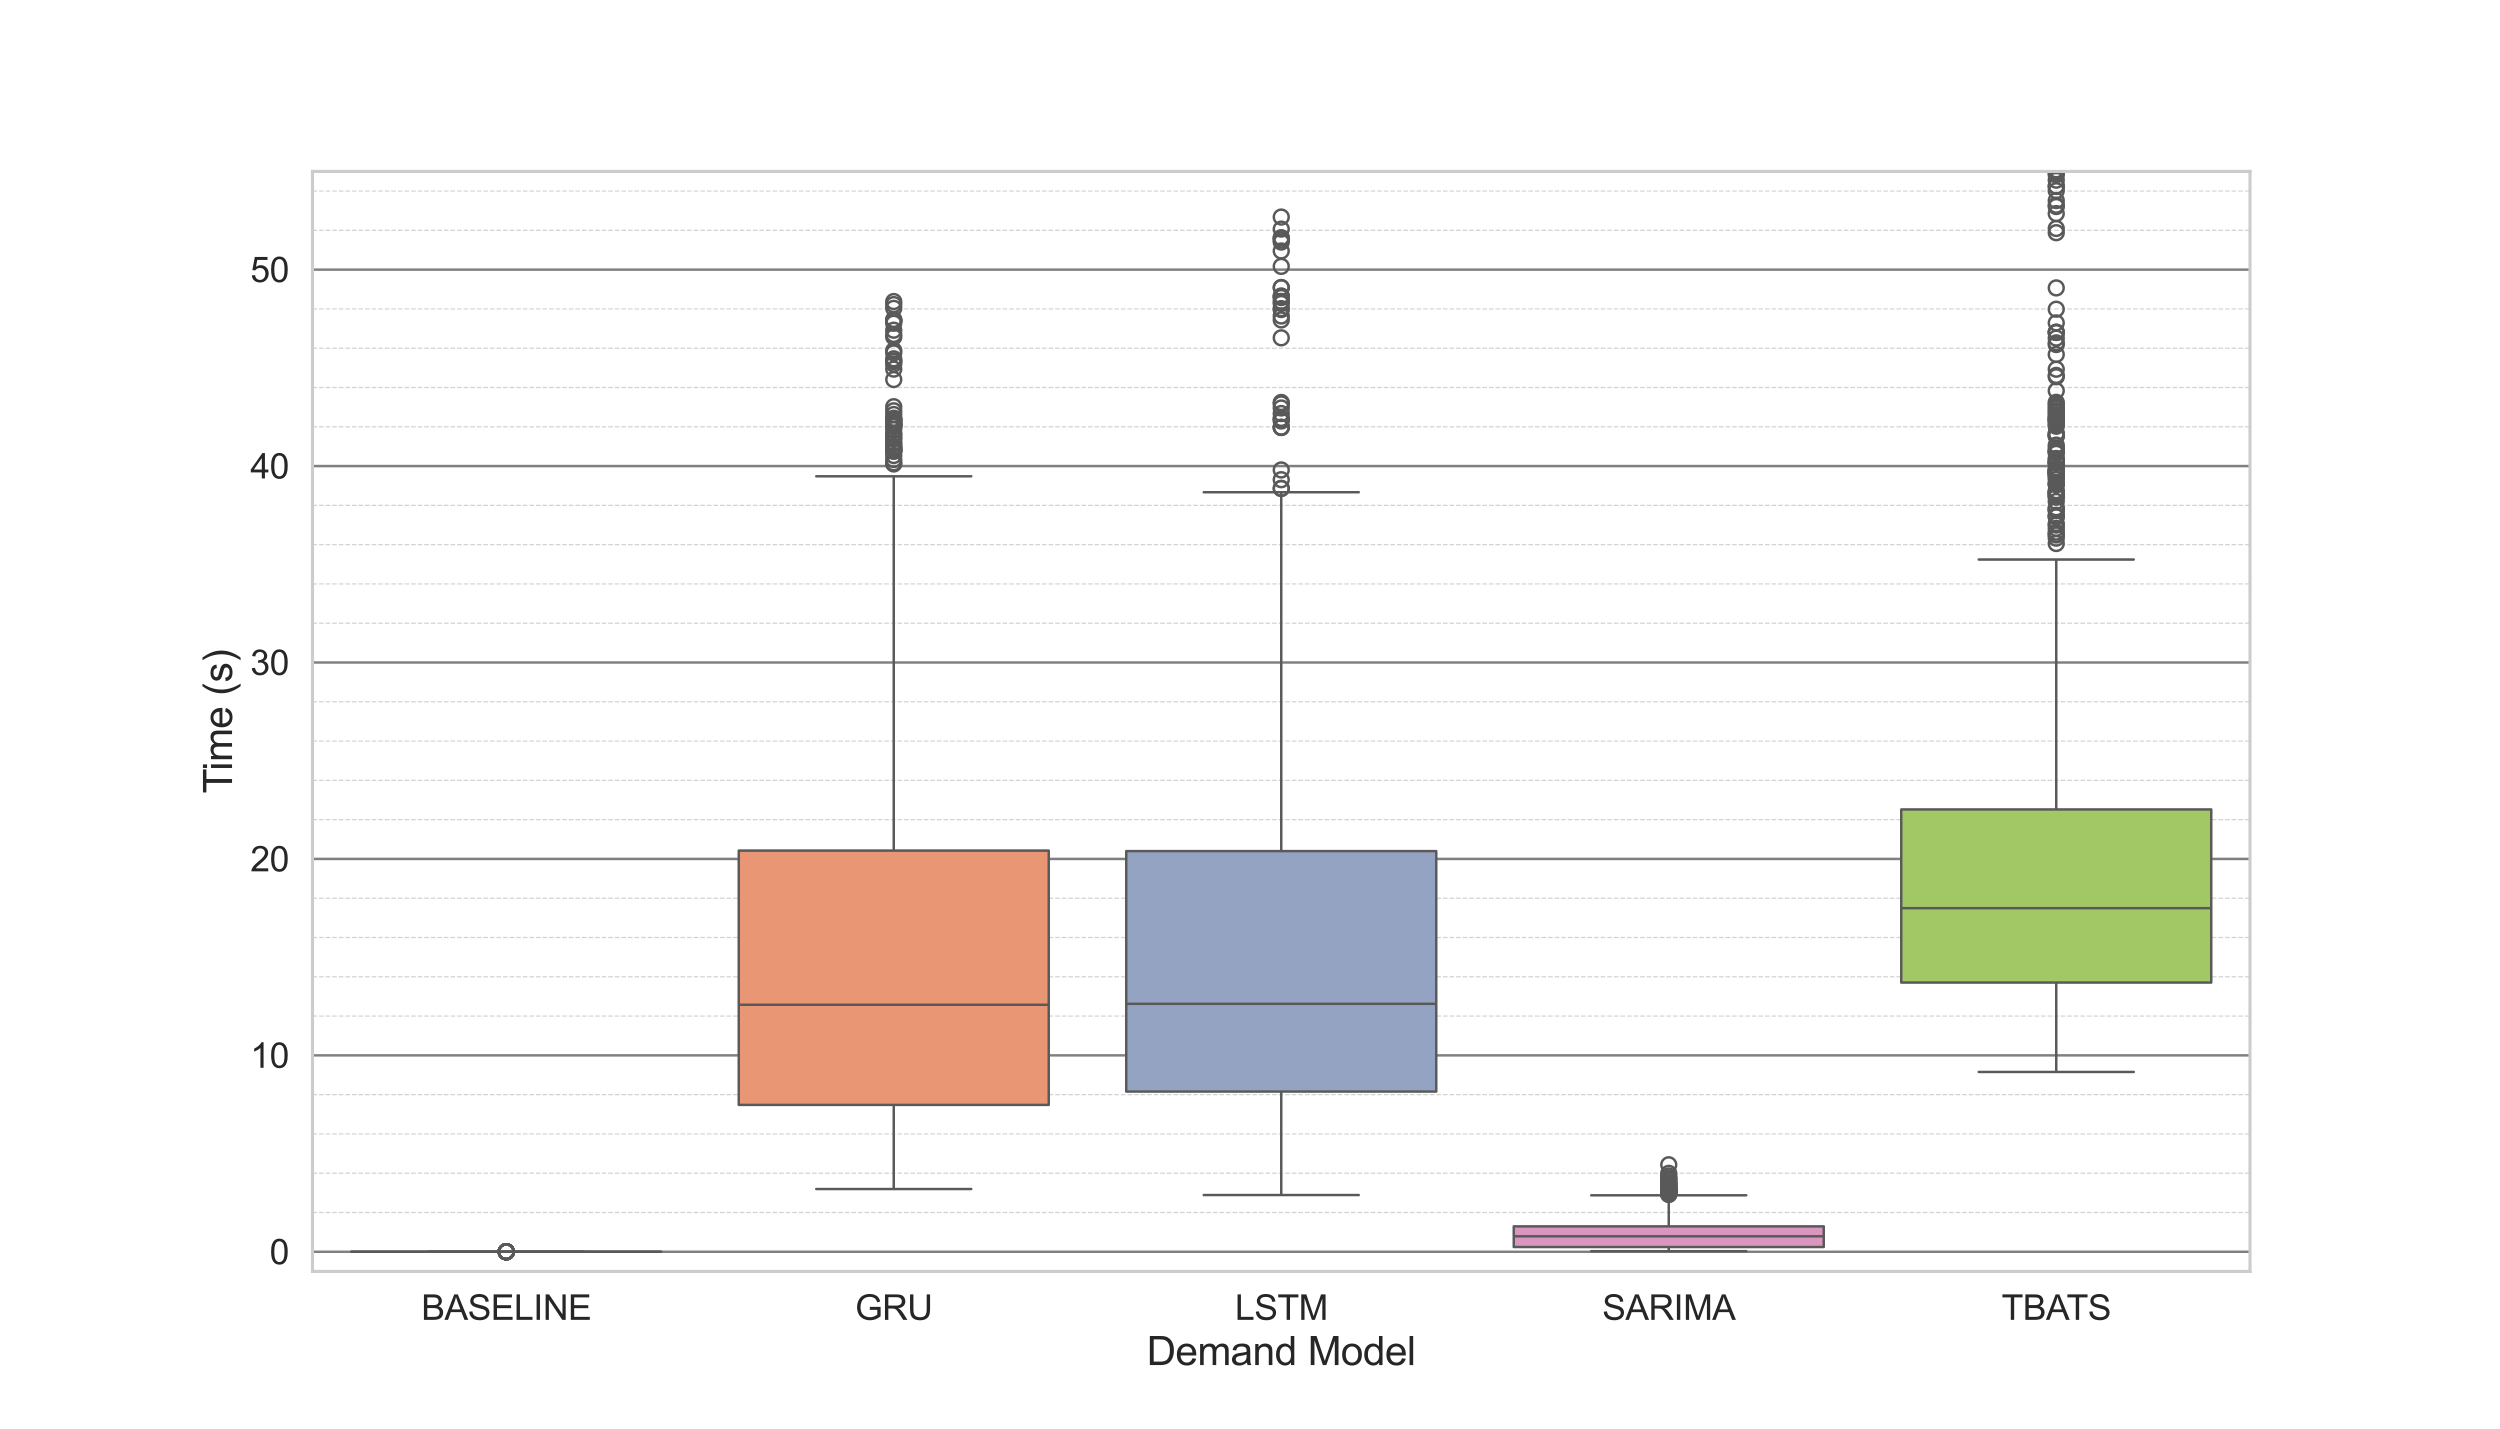 <?xml version="1.0" encoding="utf-8" standalone="no"?>
<!DOCTYPE svg PUBLIC "-//W3C//DTD SVG 1.1//EN"
  "http://www.w3.org/Graphics/SVG/1.1/DTD/svg11.dtd">
<svg xmlns:xlink="http://www.w3.org/1999/xlink" width="1008pt" height="576pt" viewBox="0 0 1008 576" xmlns="http://www.w3.org/2000/svg" version="1.1">
 <defs>
  <style type="text/css">*{stroke-linejoin: round; stroke-linecap: butt}</style>
 </defs>
 <g id="figure_1">
  <g id="patch_1">
   <path d="M 0 576 
L 1008 576 
L 1008 0 
L 0 0 
z
" style="fill: #ffffff"/>
  </g>
  <g id="axes_1">
   <g id="patch_2">
    <path d="M 126 512.64 
L 907.2 512.64 
L 907.2 69.12 
L 126 69.12 
z
" style="fill: #ffffff"/>
   </g>
   <g id="matplotlib.axis_1">
    <g id="xtick_1">
     <g id="text_1">
      <!-- BASELINE -->
      <g style="fill: #262626" transform="translate(169.881 532.161) scale(0.14 -0.14)">
       <defs>
        <path id="ArialMT-42" d="M 469 0 
L 469 4581 
L 2188 4581 
Q 2713 4581 3030 4442 
Q 3347 4303 3526 4014 
Q 3706 3725 3706 3409 
Q 3706 3116 3547 2856 
Q 3388 2597 3066 2438 
Q 3481 2316 3704 2022 
Q 3928 1728 3928 1328 
Q 3928 1006 3792 729 
Q 3656 453 3456 303 
Q 3256 153 2954 76 
Q 2653 0 2216 0 
L 469 0 
z
M 1075 2656 
L 2066 2656 
Q 2469 2656 2644 2709 
Q 2875 2778 2992 2937 
Q 3109 3097 3109 3338 
Q 3109 3566 3000 3739 
Q 2891 3913 2687 3977 
Q 2484 4041 1991 4041 
L 1075 4041 
L 1075 2656 
z
M 1075 541 
L 2216 541 
Q 2509 541 2628 563 
Q 2838 600 2978 687 
Q 3119 775 3209 942 
Q 3300 1109 3300 1328 
Q 3300 1584 3169 1773 
Q 3038 1963 2805 2039 
Q 2572 2116 2134 2116 
L 1075 2116 
L 1075 541 
z
" transform="scale(0.016)"/>
        <path id="ArialMT-41" d="M -9 0 
L 1750 4581 
L 2403 4581 
L 4278 0 
L 3588 0 
L 3053 1388 
L 1138 1388 
L 634 0 
L -9 0 
z
M 1313 1881 
L 2866 1881 
L 2388 3150 
Q 2169 3728 2063 4100 
Q 1975 3659 1816 3225 
L 1313 1881 
z
" transform="scale(0.016)"/>
        <path id="ArialMT-53" d="M 288 1472 
L 859 1522 
Q 900 1178 1048 958 
Q 1197 738 1509 602 
Q 1822 466 2213 466 
Q 2559 466 2825 569 
Q 3091 672 3220 851 
Q 3350 1031 3350 1244 
Q 3350 1459 3225 1620 
Q 3100 1781 2813 1891 
Q 2628 1963 1997 2114 
Q 1366 2266 1113 2400 
Q 784 2572 623 2826 
Q 463 3081 463 3397 
Q 463 3744 659 4045 
Q 856 4347 1234 4503 
Q 1613 4659 2075 4659 
Q 2584 4659 2973 4495 
Q 3363 4331 3572 4012 
Q 3781 3694 3797 3291 
L 3216 3247 
Q 3169 3681 2898 3903 
Q 2628 4125 2100 4125 
Q 1550 4125 1298 3923 
Q 1047 3722 1047 3438 
Q 1047 3191 1225 3031 
Q 1400 2872 2139 2705 
Q 2878 2538 3153 2413 
Q 3553 2228 3743 1945 
Q 3934 1663 3934 1294 
Q 3934 928 3725 604 
Q 3516 281 3123 101 
Q 2731 -78 2241 -78 
Q 1619 -78 1198 103 
Q 778 284 539 648 
Q 300 1013 288 1472 
z
" transform="scale(0.016)"/>
        <path id="ArialMT-45" d="M 506 0 
L 506 4581 
L 3819 4581 
L 3819 4041 
L 1113 4041 
L 1113 2638 
L 3647 2638 
L 3647 2100 
L 1113 2100 
L 1113 541 
L 3925 541 
L 3925 0 
L 506 0 
z
" transform="scale(0.016)"/>
        <path id="ArialMT-4c" d="M 469 0 
L 469 4581 
L 1075 4581 
L 1075 541 
L 3331 541 
L 3331 0 
L 469 0 
z
" transform="scale(0.016)"/>
        <path id="ArialMT-49" d="M 597 0 
L 597 4581 
L 1203 4581 
L 1203 0 
L 597 0 
z
" transform="scale(0.016)"/>
        <path id="ArialMT-4e" d="M 488 0 
L 488 4581 
L 1109 4581 
L 3516 984 
L 3516 4581 
L 4097 4581 
L 4097 0 
L 3475 0 
L 1069 3600 
L 1069 0 
L 488 0 
z
" transform="scale(0.016)"/>
       </defs>
       <use xlink:href="#ArialMT-42"/>
       <use xlink:href="#ArialMT-41" x="66.699"/>
       <use xlink:href="#ArialMT-53" x="133.398"/>
       <use xlink:href="#ArialMT-45" x="200.098"/>
       <use xlink:href="#ArialMT-4c" x="266.797"/>
       <use xlink:href="#ArialMT-49" x="322.412"/>
       <use xlink:href="#ArialMT-4e" x="350.195"/>
       <use xlink:href="#ArialMT-45" x="422.412"/>
      </g>
     </g>
    </g>
    <g id="xtick_2">
     <g id="text_2">
      <!-- GRU -->
      <g style="fill: #262626" transform="translate(344.805 532.161) scale(0.14 -0.14)">
       <defs>
        <path id="ArialMT-47" d="M 2638 1797 
L 2638 2334 
L 4578 2338 
L 4578 638 
Q 4131 281 3656 101 
Q 3181 -78 2681 -78 
Q 2006 -78 1454 211 
Q 903 500 622 1047 
Q 341 1594 341 2269 
Q 341 2938 620 3517 
Q 900 4097 1425 4378 
Q 1950 4659 2634 4659 
Q 3131 4659 3532 4498 
Q 3934 4338 4162 4050 
Q 4391 3763 4509 3300 
L 3963 3150 
Q 3859 3500 3706 3700 
Q 3553 3900 3268 4020 
Q 2984 4141 2638 4141 
Q 2222 4141 1919 4014 
Q 1616 3888 1430 3681 
Q 1244 3475 1141 3228 
Q 966 2803 966 2306 
Q 966 1694 1177 1281 
Q 1388 869 1791 669 
Q 2194 469 2647 469 
Q 3041 469 3416 620 
Q 3791 772 3984 944 
L 3984 1797 
L 2638 1797 
z
" transform="scale(0.016)"/>
        <path id="ArialMT-52" d="M 503 0 
L 503 4581 
L 2534 4581 
Q 3147 4581 3465 4457 
Q 3784 4334 3975 4021 
Q 4166 3709 4166 3331 
Q 4166 2844 3850 2509 
Q 3534 2175 2875 2084 
Q 3116 1969 3241 1856 
Q 3506 1613 3744 1247 
L 4541 0 
L 3778 0 
L 3172 953 
Q 2906 1366 2734 1584 
Q 2563 1803 2427 1890 
Q 2291 1978 2150 2013 
Q 2047 2034 1813 2034 
L 1109 2034 
L 1109 0 
L 503 0 
z
M 1109 2559 
L 2413 2559 
Q 2828 2559 3062 2645 
Q 3297 2731 3419 2920 
Q 3541 3109 3541 3331 
Q 3541 3656 3305 3865 
Q 3069 4075 2559 4075 
L 1109 4075 
L 1109 2559 
z
" transform="scale(0.016)"/>
        <path id="ArialMT-55" d="M 3500 4581 
L 4106 4581 
L 4106 1934 
Q 4106 1244 3950 837 
Q 3794 431 3386 176 
Q 2978 -78 2316 -78 
Q 1672 -78 1262 144 
Q 853 366 678 786 
Q 503 1206 503 1934 
L 503 4581 
L 1109 4581 
L 1109 1938 
Q 1109 1341 1220 1058 
Q 1331 775 1601 622 
Q 1872 469 2263 469 
Q 2931 469 3215 772 
Q 3500 1075 3500 1938 
L 3500 4581 
z
" transform="scale(0.016)"/>
       </defs>
       <use xlink:href="#ArialMT-47"/>
       <use xlink:href="#ArialMT-52" x="77.783"/>
       <use xlink:href="#ArialMT-55" x="150"/>
      </g>
     </g>
    </g>
    <g id="xtick_3">
     <g id="text_3">
      <!-- LSTM -->
      <g style="fill: #262626" transform="translate(497.932 532.161) scale(0.14 -0.14)">
       <defs>
        <path id="ArialMT-54" d="M 1659 0 
L 1659 4041 
L 150 4041 
L 150 4581 
L 3781 4581 
L 3781 4041 
L 2266 4041 
L 2266 0 
L 1659 0 
z
" transform="scale(0.016)"/>
        <path id="ArialMT-4d" d="M 475 0 
L 475 4581 
L 1388 4581 
L 2472 1338 
Q 2622 884 2691 659 
Q 2769 909 2934 1394 
L 4031 4581 
L 4847 4581 
L 4847 0 
L 4263 0 
L 4263 3834 
L 2931 0 
L 2384 0 
L 1059 3900 
L 1059 0 
L 475 0 
z
" transform="scale(0.016)"/>
       </defs>
       <use xlink:href="#ArialMT-4c"/>
       <use xlink:href="#ArialMT-53" x="55.615"/>
       <use xlink:href="#ArialMT-54" x="122.314"/>
       <use xlink:href="#ArialMT-4d" x="183.398"/>
      </g>
     </g>
    </g>
    <g id="xtick_4">
     <g id="text_4">
      <!-- SARIMA -->
      <g style="fill: #262626" transform="translate(646.002 532.161) scale(0.14 -0.14)">
       <use xlink:href="#ArialMT-53"/>
       <use xlink:href="#ArialMT-41" x="66.699"/>
       <use xlink:href="#ArialMT-52" x="133.398"/>
       <use xlink:href="#ArialMT-49" x="205.615"/>
       <use xlink:href="#ArialMT-4d" x="233.398"/>
       <use xlink:href="#ArialMT-41" x="316.699"/>
      </g>
     </g>
    </g>
    <g id="xtick_5">
     <g id="text_5">
      <!-- TBATS -->
      <g style="fill: #262626" transform="translate(807.038 532.161) scale(0.14 -0.14)">
       <use xlink:href="#ArialMT-54"/>
       <use xlink:href="#ArialMT-42" x="61.084"/>
       <use xlink:href="#ArialMT-41" x="127.783"/>
       <use xlink:href="#ArialMT-54" x="187.107"/>
       <use xlink:href="#ArialMT-53" x="248.191"/>
      </g>
     </g>
    </g>
    <g id="xtick_6"/>
    <g id="xtick_7"/>
    <g id="xtick_8"/>
    <g id="xtick_9"/>
    <g id="xtick_10"/>
    <g id="xtick_11"/>
    <g id="xtick_12"/>
    <g id="xtick_13"/>
    <g id="xtick_14"/>
    <g id="xtick_15"/>
    <g id="xtick_16"/>
    <g id="xtick_17"/>
    <g id="xtick_18"/>
    <g id="xtick_19"/>
    <g id="xtick_20"/>
    <g id="xtick_21"/>
    <g id="xtick_22"/>
    <g id="xtick_23"/>
    <g id="xtick_24"/>
    <g id="xtick_25"/>
    <g id="text_6">
     <!-- Demand Model -->
     <g style="fill: #262626" transform="translate(462.354 550.396) scale(0.16 -0.16)">
      <defs>
       <path id="ArialMT-44" d="M 494 0 
L 494 4581 
L 2072 4581 
Q 2606 4581 2888 4516 
Q 3281 4425 3559 4188 
Q 3922 3881 4101 3404 
Q 4281 2928 4281 2316 
Q 4281 1794 4159 1391 
Q 4038 988 3847 723 
Q 3656 459 3429 307 
Q 3203 156 2883 78 
Q 2563 0 2147 0 
L 494 0 
z
M 1100 541 
L 2078 541 
Q 2531 541 2789 625 
Q 3047 709 3200 863 
Q 3416 1078 3536 1442 
Q 3656 1806 3656 2325 
Q 3656 3044 3420 3430 
Q 3184 3816 2847 3947 
Q 2603 4041 2063 4041 
L 1100 4041 
L 1100 541 
z
" transform="scale(0.016)"/>
       <path id="ArialMT-65" d="M 2694 1069 
L 3275 997 
Q 3138 488 2766 206 
Q 2394 -75 1816 -75 
Q 1088 -75 661 373 
Q 234 822 234 1631 
Q 234 2469 665 2931 
Q 1097 3394 1784 3394 
Q 2450 3394 2872 2941 
Q 3294 2488 3294 1666 
Q 3294 1616 3291 1516 
L 816 1516 
Q 847 969 1125 678 
Q 1403 388 1819 388 
Q 2128 388 2347 550 
Q 2566 713 2694 1069 
z
M 847 1978 
L 2700 1978 
Q 2663 2397 2488 2606 
Q 2219 2931 1791 2931 
Q 1403 2931 1139 2672 
Q 875 2413 847 1978 
z
" transform="scale(0.016)"/>
       <path id="ArialMT-6d" d="M 422 0 
L 422 3319 
L 925 3319 
L 925 2853 
Q 1081 3097 1340 3245 
Q 1600 3394 1931 3394 
Q 2300 3394 2536 3241 
Q 2772 3088 2869 2813 
Q 3263 3394 3894 3394 
Q 4388 3394 4653 3120 
Q 4919 2847 4919 2278 
L 4919 0 
L 4359 0 
L 4359 2091 
Q 4359 2428 4304 2576 
Q 4250 2725 4106 2815 
Q 3963 2906 3769 2906 
Q 3419 2906 3187 2673 
Q 2956 2441 2956 1928 
L 2956 0 
L 2394 0 
L 2394 2156 
Q 2394 2531 2256 2718 
Q 2119 2906 1806 2906 
Q 1569 2906 1367 2781 
Q 1166 2656 1075 2415 
Q 984 2175 984 1722 
L 984 0 
L 422 0 
z
" transform="scale(0.016)"/>
       <path id="ArialMT-61" d="M 2588 409 
Q 2275 144 1986 34 
Q 1697 -75 1366 -75 
Q 819 -75 525 192 
Q 231 459 231 875 
Q 231 1119 342 1320 
Q 453 1522 633 1644 
Q 813 1766 1038 1828 
Q 1203 1872 1538 1913 
Q 2219 1994 2541 2106 
Q 2544 2222 2544 2253 
Q 2544 2597 2384 2738 
Q 2169 2928 1744 2928 
Q 1347 2928 1158 2789 
Q 969 2650 878 2297 
L 328 2372 
Q 403 2725 575 2942 
Q 747 3159 1072 3276 
Q 1397 3394 1825 3394 
Q 2250 3394 2515 3294 
Q 2781 3194 2906 3042 
Q 3031 2891 3081 2659 
Q 3109 2516 3109 2141 
L 3109 1391 
Q 3109 606 3145 398 
Q 3181 191 3288 0 
L 2700 0 
Q 2613 175 2588 409 
z
M 2541 1666 
Q 2234 1541 1622 1453 
Q 1275 1403 1131 1340 
Q 988 1278 909 1158 
Q 831 1038 831 891 
Q 831 666 1001 516 
Q 1172 366 1500 366 
Q 1825 366 2078 508 
Q 2331 650 2450 897 
Q 2541 1088 2541 1459 
L 2541 1666 
z
" transform="scale(0.016)"/>
       <path id="ArialMT-6e" d="M 422 0 
L 422 3319 
L 928 3319 
L 928 2847 
Q 1294 3394 1984 3394 
Q 2284 3394 2536 3286 
Q 2788 3178 2913 3003 
Q 3038 2828 3088 2588 
Q 3119 2431 3119 2041 
L 3119 0 
L 2556 0 
L 2556 2019 
Q 2556 2363 2490 2533 
Q 2425 2703 2258 2804 
Q 2091 2906 1866 2906 
Q 1506 2906 1245 2678 
Q 984 2450 984 1813 
L 984 0 
L 422 0 
z
" transform="scale(0.016)"/>
       <path id="ArialMT-64" d="M 2575 0 
L 2575 419 
Q 2259 -75 1647 -75 
Q 1250 -75 917 144 
Q 584 363 401 755 
Q 219 1147 219 1656 
Q 219 2153 384 2558 
Q 550 2963 881 3178 
Q 1213 3394 1622 3394 
Q 1922 3394 2156 3267 
Q 2391 3141 2538 2938 
L 2538 4581 
L 3097 4581 
L 3097 0 
L 2575 0 
z
M 797 1656 
Q 797 1019 1065 703 
Q 1334 388 1700 388 
Q 2069 388 2326 689 
Q 2584 991 2584 1609 
Q 2584 2291 2321 2609 
Q 2059 2928 1675 2928 
Q 1300 2928 1048 2622 
Q 797 2316 797 1656 
z
" transform="scale(0.016)"/>
       <path id="ArialMT-20" transform="scale(0.016)"/>
       <path id="ArialMT-6f" d="M 213 1659 
Q 213 2581 725 3025 
Q 1153 3394 1769 3394 
Q 2453 3394 2887 2945 
Q 3322 2497 3322 1706 
Q 3322 1066 3130 698 
Q 2938 331 2570 128 
Q 2203 -75 1769 -75 
Q 1072 -75 642 372 
Q 213 819 213 1659 
z
M 791 1659 
Q 791 1022 1069 705 
Q 1347 388 1769 388 
Q 2188 388 2466 706 
Q 2744 1025 2744 1678 
Q 2744 2294 2464 2611 
Q 2184 2928 1769 2928 
Q 1347 2928 1069 2612 
Q 791 2297 791 1659 
z
" transform="scale(0.016)"/>
       <path id="ArialMT-6c" d="M 409 0 
L 409 4581 
L 972 4581 
L 972 0 
L 409 0 
z
" transform="scale(0.016)"/>
      </defs>
      <use xlink:href="#ArialMT-44"/>
      <use xlink:href="#ArialMT-65" x="72.217"/>
      <use xlink:href="#ArialMT-6d" x="127.832"/>
      <use xlink:href="#ArialMT-61" x="211.133"/>
      <use xlink:href="#ArialMT-6e" x="266.748"/>
      <use xlink:href="#ArialMT-64" x="322.363"/>
      <use xlink:href="#ArialMT-20" x="377.979"/>
      <use xlink:href="#ArialMT-4d" x="405.762"/>
      <use xlink:href="#ArialMT-6f" x="489.062"/>
      <use xlink:href="#ArialMT-64" x="544.678"/>
      <use xlink:href="#ArialMT-65" x="600.293"/>
      <use xlink:href="#ArialMT-6c" x="655.908"/>
     </g>
    </g>
   </g>
   <g id="matplotlib.axis_2">
    <g id="ytick_1">
     <g id="line2d_1">
      <path d="M 126 504.72 
L 907.2 504.72 
" clip-path="url(#pc18caece98)" style="fill: none; stroke: #808080; stroke-linecap: round"/>
     </g>
     <g id="text_7">
      <!-- 0 -->
      <g style="fill: #262626" transform="translate(108.715 509.73) scale(0.14 -0.14)">
       <defs>
        <path id="ArialMT-30" d="M 266 2259 
Q 266 3072 433 3567 
Q 600 4063 929 4331 
Q 1259 4600 1759 4600 
Q 2128 4600 2406 4451 
Q 2684 4303 2865 4023 
Q 3047 3744 3150 3342 
Q 3253 2941 3253 2259 
Q 3253 1453 3087 958 
Q 2922 463 2592 192 
Q 2263 -78 1759 -78 
Q 1097 -78 719 397 
Q 266 969 266 2259 
z
M 844 2259 
Q 844 1131 1108 757 
Q 1372 384 1759 384 
Q 2147 384 2411 759 
Q 2675 1134 2675 2259 
Q 2675 3391 2411 3762 
Q 2147 4134 1753 4134 
Q 1366 4134 1134 3806 
Q 844 3388 844 2259 
z
" transform="scale(0.016)"/>
       </defs>
       <use xlink:href="#ArialMT-30"/>
      </g>
     </g>
    </g>
    <g id="ytick_2">
     <g id="line2d_2">
      <path d="M 126 425.52 
L 907.2 425.52 
" clip-path="url(#pc18caece98)" style="fill: none; stroke: #808080; stroke-linecap: round"/>
     </g>
     <g id="text_8">
      <!-- 10 -->
      <g style="fill: #262626" transform="translate(100.929 430.53) scale(0.14 -0.14)">
       <defs>
        <path id="ArialMT-31" d="M 2384 0 
L 1822 0 
L 1822 3584 
Q 1619 3391 1289 3197 
Q 959 3003 697 2906 
L 697 3450 
Q 1169 3672 1522 3987 
Q 1875 4303 2022 4600 
L 2384 4600 
L 2384 0 
z
" transform="scale(0.016)"/>
       </defs>
       <use xlink:href="#ArialMT-31"/>
       <use xlink:href="#ArialMT-30" x="55.615"/>
      </g>
     </g>
    </g>
    <g id="ytick_3">
     <g id="line2d_3">
      <path d="M 126 346.32 
L 907.2 346.32 
" clip-path="url(#pc18caece98)" style="fill: none; stroke: #808080; stroke-linecap: round"/>
     </g>
     <g id="text_9">
      <!-- 20 -->
      <g style="fill: #262626" transform="translate(100.929 351.33) scale(0.14 -0.14)">
       <defs>
        <path id="ArialMT-32" d="M 3222 541 
L 3222 0 
L 194 0 
Q 188 203 259 391 
Q 375 700 629 1000 
Q 884 1300 1366 1694 
Q 2113 2306 2375 2664 
Q 2638 3022 2638 3341 
Q 2638 3675 2398 3904 
Q 2159 4134 1775 4134 
Q 1369 4134 1125 3890 
Q 881 3647 878 3216 
L 300 3275 
Q 359 3922 746 4261 
Q 1134 4600 1788 4600 
Q 2447 4600 2831 4234 
Q 3216 3869 3216 3328 
Q 3216 3053 3103 2787 
Q 2991 2522 2730 2228 
Q 2469 1934 1863 1422 
Q 1356 997 1212 845 
Q 1069 694 975 541 
L 3222 541 
z
" transform="scale(0.016)"/>
       </defs>
       <use xlink:href="#ArialMT-32"/>
       <use xlink:href="#ArialMT-30" x="55.615"/>
      </g>
     </g>
    </g>
    <g id="ytick_4">
     <g id="line2d_4">
      <path d="M 126 267.12 
L 907.2 267.12 
" clip-path="url(#pc18caece98)" style="fill: none; stroke: #808080; stroke-linecap: round"/>
     </g>
     <g id="text_10">
      <!-- 30 -->
      <g style="fill: #262626" transform="translate(100.929 272.13) scale(0.14 -0.14)">
       <defs>
        <path id="ArialMT-33" d="M 269 1209 
L 831 1284 
Q 928 806 1161 595 
Q 1394 384 1728 384 
Q 2125 384 2398 659 
Q 2672 934 2672 1341 
Q 2672 1728 2419 1979 
Q 2166 2231 1775 2231 
Q 1616 2231 1378 2169 
L 1441 2663 
Q 1497 2656 1531 2656 
Q 1891 2656 2178 2843 
Q 2466 3031 2466 3422 
Q 2466 3731 2256 3934 
Q 2047 4138 1716 4138 
Q 1388 4138 1169 3931 
Q 950 3725 888 3313 
L 325 3413 
Q 428 3978 793 4289 
Q 1159 4600 1703 4600 
Q 2078 4600 2393 4439 
Q 2709 4278 2876 4000 
Q 3044 3722 3044 3409 
Q 3044 3113 2884 2869 
Q 2725 2625 2413 2481 
Q 2819 2388 3044 2092 
Q 3269 1797 3269 1353 
Q 3269 753 2831 336 
Q 2394 -81 1725 -81 
Q 1122 -81 723 278 
Q 325 638 269 1209 
z
" transform="scale(0.016)"/>
       </defs>
       <use xlink:href="#ArialMT-33"/>
       <use xlink:href="#ArialMT-30" x="55.615"/>
      </g>
     </g>
    </g>
    <g id="ytick_5">
     <g id="line2d_5">
      <path d="M 126 187.92 
L 907.2 187.92 
" clip-path="url(#pc18caece98)" style="fill: none; stroke: #808080; stroke-linecap: round"/>
     </g>
     <g id="text_11">
      <!-- 40 -->
      <g style="fill: #262626" transform="translate(100.929 192.93) scale(0.14 -0.14)">
       <defs>
        <path id="ArialMT-34" d="M 2069 0 
L 2069 1097 
L 81 1097 
L 81 1613 
L 2172 4581 
L 2631 4581 
L 2631 1613 
L 3250 1613 
L 3250 1097 
L 2631 1097 
L 2631 0 
L 2069 0 
z
M 2069 1613 
L 2069 3678 
L 634 1613 
L 2069 1613 
z
" transform="scale(0.016)"/>
       </defs>
       <use xlink:href="#ArialMT-34"/>
       <use xlink:href="#ArialMT-30" x="55.615"/>
      </g>
     </g>
    </g>
    <g id="ytick_6">
     <g id="line2d_6">
      <path d="M 126 108.72 
L 907.2 108.72 
" clip-path="url(#pc18caece98)" style="fill: none; stroke: #808080; stroke-linecap: round"/>
     </g>
     <g id="text_12">
      <!-- 50 -->
      <g style="fill: #262626" transform="translate(100.929 113.73) scale(0.14 -0.14)">
       <defs>
        <path id="ArialMT-35" d="M 266 1200 
L 856 1250 
Q 922 819 1161 601 
Q 1400 384 1738 384 
Q 2144 384 2425 690 
Q 2706 997 2706 1503 
Q 2706 1984 2436 2262 
Q 2166 2541 1728 2541 
Q 1456 2541 1237 2417 
Q 1019 2294 894 2097 
L 366 2166 
L 809 4519 
L 3088 4519 
L 3088 3981 
L 1259 3981 
L 1013 2750 
Q 1425 3038 1878 3038 
Q 2478 3038 2890 2622 
Q 3303 2206 3303 1553 
Q 3303 931 2941 478 
Q 2500 -78 1738 -78 
Q 1113 -78 717 272 
Q 322 622 266 1200 
z
" transform="scale(0.016)"/>
       </defs>
       <use xlink:href="#ArialMT-35"/>
       <use xlink:href="#ArialMT-30" x="55.615"/>
      </g>
     </g>
    </g>
    <g id="ytick_7">
     <g id="line2d_7">
      <path d="M 126 488.88 
L 907.2 488.88 
" clip-path="url(#pc18caece98)" style="fill: none; stroke-dasharray: 1.85,0.8; stroke-dashoffset: 0; stroke: #d3d3d3; stroke-width: 0.5"/>
     </g>
    </g>
    <g id="ytick_8">
     <g id="line2d_8">
      <path d="M 126 473.04 
L 907.2 473.04 
" clip-path="url(#pc18caece98)" style="fill: none; stroke-dasharray: 1.85,0.8; stroke-dashoffset: 0; stroke: #d3d3d3; stroke-width: 0.5"/>
     </g>
    </g>
    <g id="ytick_9">
     <g id="line2d_9">
      <path d="M 126 457.2 
L 907.2 457.2 
" clip-path="url(#pc18caece98)" style="fill: none; stroke-dasharray: 1.85,0.8; stroke-dashoffset: 0; stroke: #d3d3d3; stroke-width: 0.5"/>
     </g>
    </g>
    <g id="ytick_10">
     <g id="line2d_10">
      <path d="M 126 441.36 
L 907.2 441.36 
" clip-path="url(#pc18caece98)" style="fill: none; stroke-dasharray: 1.85,0.8; stroke-dashoffset: 0; stroke: #d3d3d3; stroke-width: 0.5"/>
     </g>
    </g>
    <g id="ytick_11">
     <g id="line2d_11">
      <path d="M 126 409.68 
L 907.2 409.68 
" clip-path="url(#pc18caece98)" style="fill: none; stroke-dasharray: 1.85,0.8; stroke-dashoffset: 0; stroke: #d3d3d3; stroke-width: 0.5"/>
     </g>
    </g>
    <g id="ytick_12">
     <g id="line2d_12">
      <path d="M 126 393.84 
L 907.2 393.84 
" clip-path="url(#pc18caece98)" style="fill: none; stroke-dasharray: 1.85,0.8; stroke-dashoffset: 0; stroke: #d3d3d3; stroke-width: 0.5"/>
     </g>
    </g>
    <g id="ytick_13">
     <g id="line2d_13">
      <path d="M 126 378 
L 907.2 378 
" clip-path="url(#pc18caece98)" style="fill: none; stroke-dasharray: 1.85,0.8; stroke-dashoffset: 0; stroke: #d3d3d3; stroke-width: 0.5"/>
     </g>
    </g>
    <g id="ytick_14">
     <g id="line2d_14">
      <path d="M 126 362.16 
L 907.2 362.16 
" clip-path="url(#pc18caece98)" style="fill: none; stroke-dasharray: 1.85,0.8; stroke-dashoffset: 0; stroke: #d3d3d3; stroke-width: 0.5"/>
     </g>
    </g>
    <g id="ytick_15">
     <g id="line2d_15">
      <path d="M 126 330.48 
L 907.2 330.48 
" clip-path="url(#pc18caece98)" style="fill: none; stroke-dasharray: 1.85,0.8; stroke-dashoffset: 0; stroke: #d3d3d3; stroke-width: 0.5"/>
     </g>
    </g>
    <g id="ytick_16">
     <g id="line2d_16">
      <path d="M 126 314.64 
L 907.2 314.64 
" clip-path="url(#pc18caece98)" style="fill: none; stroke-dasharray: 1.85,0.8; stroke-dashoffset: 0; stroke: #d3d3d3; stroke-width: 0.5"/>
     </g>
    </g>
    <g id="ytick_17">
     <g id="line2d_17">
      <path d="M 126 298.8 
L 907.2 298.8 
" clip-path="url(#pc18caece98)" style="fill: none; stroke-dasharray: 1.85,0.8; stroke-dashoffset: 0; stroke: #d3d3d3; stroke-width: 0.5"/>
     </g>
    </g>
    <g id="ytick_18">
     <g id="line2d_18">
      <path d="M 126 282.96 
L 907.2 282.96 
" clip-path="url(#pc18caece98)" style="fill: none; stroke-dasharray: 1.85,0.8; stroke-dashoffset: 0; stroke: #d3d3d3; stroke-width: 0.5"/>
     </g>
    </g>
    <g id="ytick_19">
     <g id="line2d_19">
      <path d="M 126 251.28 
L 907.2 251.28 
" clip-path="url(#pc18caece98)" style="fill: none; stroke-dasharray: 1.85,0.8; stroke-dashoffset: 0; stroke: #d3d3d3; stroke-width: 0.5"/>
     </g>
    </g>
    <g id="ytick_20">
     <g id="line2d_20">
      <path d="M 126 235.44 
L 907.2 235.44 
" clip-path="url(#pc18caece98)" style="fill: none; stroke-dasharray: 1.85,0.8; stroke-dashoffset: 0; stroke: #d3d3d3; stroke-width: 0.5"/>
     </g>
    </g>
    <g id="ytick_21">
     <g id="line2d_21">
      <path d="M 126 219.6 
L 907.2 219.6 
" clip-path="url(#pc18caece98)" style="fill: none; stroke-dasharray: 1.85,0.8; stroke-dashoffset: 0; stroke: #d3d3d3; stroke-width: 0.5"/>
     </g>
    </g>
    <g id="ytick_22">
     <g id="line2d_22">
      <path d="M 126 203.76 
L 907.2 203.76 
" clip-path="url(#pc18caece98)" style="fill: none; stroke-dasharray: 1.85,0.8; stroke-dashoffset: 0; stroke: #d3d3d3; stroke-width: 0.5"/>
     </g>
    </g>
    <g id="ytick_23">
     <g id="line2d_23">
      <path d="M 126 172.08 
L 907.2 172.08 
" clip-path="url(#pc18caece98)" style="fill: none; stroke-dasharray: 1.85,0.8; stroke-dashoffset: 0; stroke: #d3d3d3; stroke-width: 0.5"/>
     </g>
    </g>
    <g id="ytick_24">
     <g id="line2d_24">
      <path d="M 126 156.24 
L 907.2 156.24 
" clip-path="url(#pc18caece98)" style="fill: none; stroke-dasharray: 1.85,0.8; stroke-dashoffset: 0; stroke: #d3d3d3; stroke-width: 0.5"/>
     </g>
    </g>
    <g id="ytick_25">
     <g id="line2d_25">
      <path d="M 126 140.4 
L 907.2 140.4 
" clip-path="url(#pc18caece98)" style="fill: none; stroke-dasharray: 1.85,0.8; stroke-dashoffset: 0; stroke: #d3d3d3; stroke-width: 0.5"/>
     </g>
    </g>
    <g id="ytick_26">
     <g id="line2d_26">
      <path d="M 126 124.56 
L 907.2 124.56 
" clip-path="url(#pc18caece98)" style="fill: none; stroke-dasharray: 1.85,0.8; stroke-dashoffset: 0; stroke: #d3d3d3; stroke-width: 0.5"/>
     </g>
    </g>
    <g id="ytick_27">
     <g id="line2d_27">
      <path d="M 126 92.88 
L 907.2 92.88 
" clip-path="url(#pc18caece98)" style="fill: none; stroke-dasharray: 1.85,0.8; stroke-dashoffset: 0; stroke: #d3d3d3; stroke-width: 0.5"/>
     </g>
    </g>
    <g id="ytick_28">
     <g id="line2d_28">
      <path d="M 126 77.04 
L 907.2 77.04 
" clip-path="url(#pc18caece98)" style="fill: none; stroke-dasharray: 1.85,0.8; stroke-dashoffset: 0; stroke: #d3d3d3; stroke-width: 0.5"/>
     </g>
    </g>
    <g id="text_13">
     <!-- Time (s) -->
     <g style="fill: #262626" transform="translate(93.562 319.906) rotate(-90) scale(0.16 -0.16)">
      <defs>
       <path id="ArialMT-69" d="M 425 3934 
L 425 4581 
L 988 4581 
L 988 3934 
L 425 3934 
z
M 425 0 
L 425 3319 
L 988 3319 
L 988 0 
L 425 0 
z
" transform="scale(0.016)"/>
       <path id="ArialMT-28" d="M 1497 -1347 
Q 1031 -759 709 28 
Q 388 816 388 1659 
Q 388 2403 628 3084 
Q 909 3875 1497 4659 
L 1900 4659 
Q 1522 4009 1400 3731 
Q 1209 3300 1100 2831 
Q 966 2247 966 1656 
Q 966 153 1900 -1347 
L 1497 -1347 
z
" transform="scale(0.016)"/>
       <path id="ArialMT-73" d="M 197 991 
L 753 1078 
Q 800 744 1014 566 
Q 1228 388 1613 388 
Q 2000 388 2187 545 
Q 2375 703 2375 916 
Q 2375 1106 2209 1216 
Q 2094 1291 1634 1406 
Q 1016 1563 777 1677 
Q 538 1791 414 1992 
Q 291 2194 291 2438 
Q 291 2659 392 2848 
Q 494 3038 669 3163 
Q 800 3259 1026 3326 
Q 1253 3394 1513 3394 
Q 1903 3394 2198 3281 
Q 2494 3169 2634 2976 
Q 2775 2784 2828 2463 
L 2278 2388 
Q 2241 2644 2061 2787 
Q 1881 2931 1553 2931 
Q 1166 2931 1000 2803 
Q 834 2675 834 2503 
Q 834 2394 903 2306 
Q 972 2216 1119 2156 
Q 1203 2125 1616 2013 
Q 2213 1853 2448 1751 
Q 2684 1650 2818 1456 
Q 2953 1263 2953 975 
Q 2953 694 2789 445 
Q 2625 197 2315 61 
Q 2006 -75 1616 -75 
Q 969 -75 630 194 
Q 291 463 197 991 
z
" transform="scale(0.016)"/>
       <path id="ArialMT-29" d="M 791 -1347 
L 388 -1347 
Q 1322 153 1322 1656 
Q 1322 2244 1188 2822 
Q 1081 3291 891 3722 
Q 769 4003 388 4659 
L 791 4659 
Q 1378 3875 1659 3084 
Q 1900 2403 1900 1659 
Q 1900 816 1576 28 
Q 1253 -759 791 -1347 
z
" transform="scale(0.016)"/>
      </defs>
      <use xlink:href="#ArialMT-54"/>
      <use xlink:href="#ArialMT-69" x="57.334"/>
      <use xlink:href="#ArialMT-6d" x="79.551"/>
      <use xlink:href="#ArialMT-65" x="162.852"/>
      <use xlink:href="#ArialMT-20" x="218.467"/>
      <use xlink:href="#ArialMT-28" x="246.25"/>
      <use xlink:href="#ArialMT-73" x="279.551"/>
      <use xlink:href="#ArialMT-29" x="329.551"/>
     </g>
    </g>
   </g>
   <g id="patch_3">
    <path d="M 141.624 504.72 
L 266.616 504.72 
L 266.616 504.712 
L 141.624 504.712 
L 141.624 504.72 
z
" clip-path="url(#pc18caece98)" style="fill: #72b6a1; stroke: #595959; stroke-linejoin: miter"/>
   </g>
   <g id="line2d_29">
    <path d="M 204.12 504.72 
L 204.12 504.72 
" clip-path="url(#pc18caece98)" style="fill: none; stroke: #595959"/>
   </g>
   <g id="line2d_30">
    <path d="M 204.12 504.712 
L 204.12 504.704 
" clip-path="url(#pc18caece98)" style="fill: none; stroke: #595959"/>
   </g>
   <g id="line2d_31">
    <path d="M 172.872 504.72 
L 235.368 504.72 
" clip-path="url(#pc18caece98)" style="fill: none; stroke: #595959; stroke-linecap: round"/>
   </g>
   <g id="line2d_32">
    <path d="M 172.872 504.704 
L 235.368 504.704 
" clip-path="url(#pc18caece98)" style="fill: none; stroke: #595959; stroke-linecap: round"/>
   </g>
   <g id="line2d_33">
    <defs>
     <path id="m9e146d19fb" d="M 0 3 
C 0.796 3 1.559 2.684 2.121 2.121 
C 2.684 1.559 3 0.796 3 0 
C 3 -0.796 2.684 -1.559 2.121 -2.121 
C 1.559 -2.684 0.796 -3 0 -3 
C -0.796 -3 -1.559 -2.684 -2.121 -2.121 
C -2.684 -1.559 -3 -0.796 -3 0 
C -3 0.796 -2.684 1.559 -2.121 2.121 
C -1.559 2.684 -0.796 3 0 3 
z
" style="stroke: #595959"/>
    </defs>
    <g clip-path="url(#pc18caece98)">
     <use xlink:href="#m9e146d19fb" x="204.12" y="504.696" style="fill-opacity: 0; stroke: #595959"/>
     <use xlink:href="#m9e146d19fb" x="204.12" y="504.696" style="fill-opacity: 0; stroke: #595959"/>
     <use xlink:href="#m9e146d19fb" x="204.12" y="504.696" style="fill-opacity: 0; stroke: #595959"/>
     <use xlink:href="#m9e146d19fb" x="204.12" y="504.696" style="fill-opacity: 0; stroke: #595959"/>
     <use xlink:href="#m9e146d19fb" x="204.12" y="504.688" style="fill-opacity: 0; stroke: #595959"/>
     <use xlink:href="#m9e146d19fb" x="204.12" y="504.696" style="fill-opacity: 0; stroke: #595959"/>
     <use xlink:href="#m9e146d19fb" x="204.12" y="504.696" style="fill-opacity: 0; stroke: #595959"/>
     <use xlink:href="#m9e146d19fb" x="204.12" y="504.696" style="fill-opacity: 0; stroke: #595959"/>
     <use xlink:href="#m9e146d19fb" x="204.12" y="504.696" style="fill-opacity: 0; stroke: #595959"/>
     <use xlink:href="#m9e146d19fb" x="204.12" y="504.696" style="fill-opacity: 0; stroke: #595959"/>
     <use xlink:href="#m9e146d19fb" x="204.12" y="504.696" style="fill-opacity: 0; stroke: #595959"/>
     <use xlink:href="#m9e146d19fb" x="204.12" y="504.696" style="fill-opacity: 0; stroke: #595959"/>
     <use xlink:href="#m9e146d19fb" x="204.12" y="504.696" style="fill-opacity: 0; stroke: #595959"/>
     <use xlink:href="#m9e146d19fb" x="204.12" y="504.696" style="fill-opacity: 0; stroke: #595959"/>
     <use xlink:href="#m9e146d19fb" x="204.12" y="504.696" style="fill-opacity: 0; stroke: #595959"/>
     <use xlink:href="#m9e146d19fb" x="204.12" y="504.696" style="fill-opacity: 0; stroke: #595959"/>
     <use xlink:href="#m9e146d19fb" x="204.12" y="504.696" style="fill-opacity: 0; stroke: #595959"/>
     <use xlink:href="#m9e146d19fb" x="204.12" y="504.696" style="fill-opacity: 0; stroke: #595959"/>
     <use xlink:href="#m9e146d19fb" x="204.12" y="504.696" style="fill-opacity: 0; stroke: #595959"/>
     <use xlink:href="#m9e146d19fb" x="204.12" y="504.696" style="fill-opacity: 0; stroke: #595959"/>
    </g>
   </g>
   <g id="patch_4">
    <path d="M 297.864 445.498 
L 422.856 445.498 
L 422.856 342.962 
L 297.864 342.962 
L 297.864 445.498 
z
" clip-path="url(#pc18caece98)" style="fill: #e99675; stroke: #595959; stroke-linejoin: miter"/>
   </g>
   <g id="line2d_34">
    <path d="M 360.36 445.498 
L 360.36 479.408 
" clip-path="url(#pc18caece98)" style="fill: none; stroke: #595959"/>
   </g>
   <g id="line2d_35">
    <path d="M 360.36 342.962 
L 360.36 192.038 
" clip-path="url(#pc18caece98)" style="fill: none; stroke: #595959"/>
   </g>
   <g id="line2d_36">
    <path d="M 329.112 479.408 
L 391.608 479.408 
" clip-path="url(#pc18caece98)" style="fill: none; stroke: #595959; stroke-linecap: round"/>
   </g>
   <g id="line2d_37">
    <path d="M 329.112 192.038 
L 391.608 192.038 
" clip-path="url(#pc18caece98)" style="fill: none; stroke: #595959; stroke-linecap: round"/>
   </g>
   <g id="line2d_38">
    <g clip-path="url(#pc18caece98)">
     <use xlink:href="#m9e146d19fb" x="360.36" y="171.739" style="fill-opacity: 0; stroke: #595959"/>
     <use xlink:href="#m9e146d19fb" x="360.36" y="170.393" style="fill-opacity: 0; stroke: #595959"/>
     <use xlink:href="#m9e146d19fb" x="360.36" y="176.982" style="fill-opacity: 0; stroke: #595959"/>
     <use xlink:href="#m9e146d19fb" x="360.36" y="175.24" style="fill-opacity: 0; stroke: #595959"/>
     <use xlink:href="#m9e146d19fb" x="360.36" y="170.401" style="fill-opacity: 0; stroke: #595959"/>
     <use xlink:href="#m9e146d19fb" x="360.36" y="171.383" style="fill-opacity: 0; stroke: #595959"/>
     <use xlink:href="#m9e146d19fb" x="360.36" y="167.138" style="fill-opacity: 0; stroke: #595959"/>
     <use xlink:href="#m9e146d19fb" x="360.36" y="163.986" style="fill-opacity: 0; stroke: #595959"/>
     <use xlink:href="#m9e146d19fb" x="360.36" y="171.193" style="fill-opacity: 0; stroke: #595959"/>
     <use xlink:href="#m9e146d19fb" x="360.36" y="178.345" style="fill-opacity: 0; stroke: #595959"/>
     <use xlink:href="#m9e146d19fb" x="360.36" y="134.848" style="fill-opacity: 0; stroke: #595959"/>
     <use xlink:href="#m9e146d19fb" x="360.36" y="129.312" style="fill-opacity: 0; stroke: #595959"/>
     <use xlink:href="#m9e146d19fb" x="360.36" y="141.327" style="fill-opacity: 0; stroke: #595959"/>
     <use xlink:href="#m9e146d19fb" x="360.36" y="130.334" style="fill-opacity: 0; stroke: #595959"/>
     <use xlink:href="#m9e146d19fb" x="360.36" y="121.59" style="fill-opacity: 0; stroke: #595959"/>
     <use xlink:href="#m9e146d19fb" x="360.36" y="128.813" style="fill-opacity: 0; stroke: #595959"/>
     <use xlink:href="#m9e146d19fb" x="360.36" y="122.818" style="fill-opacity: 0; stroke: #595959"/>
     <use xlink:href="#m9e146d19fb" x="360.36" y="129.272" style="fill-opacity: 0; stroke: #595959"/>
     <use xlink:href="#m9e146d19fb" x="360.36" y="124.33" style="fill-opacity: 0; stroke: #595959"/>
     <use xlink:href="#m9e146d19fb" x="360.36" y="129.304" style="fill-opacity: 0; stroke: #595959"/>
     <use xlink:href="#m9e146d19fb" x="360.36" y="171.985" style="fill-opacity: 0; stroke: #595959"/>
     <use xlink:href="#m9e146d19fb" x="360.36" y="171.518" style="fill-opacity: 0; stroke: #595959"/>
     <use xlink:href="#m9e146d19fb" x="360.36" y="169.189" style="fill-opacity: 0; stroke: #595959"/>
     <use xlink:href="#m9e146d19fb" x="360.36" y="165.633" style="fill-opacity: 0; stroke: #595959"/>
     <use xlink:href="#m9e146d19fb" x="360.36" y="171.771" style="fill-opacity: 0; stroke: #595959"/>
     <use xlink:href="#m9e146d19fb" x="360.36" y="170.377" style="fill-opacity: 0; stroke: #595959"/>
     <use xlink:href="#m9e146d19fb" x="360.36" y="173.22" style="fill-opacity: 0; stroke: #595959"/>
     <use xlink:href="#m9e146d19fb" x="360.36" y="181.608" style="fill-opacity: 0; stroke: #595959"/>
     <use xlink:href="#m9e146d19fb" x="360.36" y="176.381" style="fill-opacity: 0; stroke: #595959"/>
     <use xlink:href="#m9e146d19fb" x="360.36" y="168.627" style="fill-opacity: 0; stroke: #595959"/>
     <use xlink:href="#m9e146d19fb" x="360.36" y="179.96" style="fill-opacity: 0; stroke: #595959"/>
     <use xlink:href="#m9e146d19fb" x="360.36" y="178.891" style="fill-opacity: 0; stroke: #595959"/>
     <use xlink:href="#m9e146d19fb" x="360.36" y="169.031" style="fill-opacity: 0; stroke: #595959"/>
     <use xlink:href="#m9e146d19fb" x="360.36" y="181.204" style="fill-opacity: 0; stroke: #595959"/>
     <use xlink:href="#m9e146d19fb" x="360.36" y="181.576" style="fill-opacity: 0; stroke: #595959"/>
     <use xlink:href="#m9e146d19fb" x="360.36" y="185.283" style="fill-opacity: 0; stroke: #595959"/>
     <use xlink:href="#m9e146d19fb" x="360.36" y="181.877" style="fill-opacity: 0; stroke: #595959"/>
     <use xlink:href="#m9e146d19fb" x="360.36" y="180.634" style="fill-opacity: 0; stroke: #595959"/>
     <use xlink:href="#m9e146d19fb" x="360.36" y="174.963" style="fill-opacity: 0; stroke: #595959"/>
     <use xlink:href="#m9e146d19fb" x="360.36" y="181.932" style="fill-opacity: 0; stroke: #595959"/>
     <use xlink:href="#m9e146d19fb" x="360.36" y="180.293" style="fill-opacity: 0; stroke: #595959"/>
     <use xlink:href="#m9e146d19fb" x="360.36" y="183.659" style="fill-opacity: 0; stroke: #595959"/>
     <use xlink:href="#m9e146d19fb" x="360.36" y="186.597" style="fill-opacity: 0; stroke: #595959"/>
     <use xlink:href="#m9e146d19fb" x="360.36" y="187.073" style="fill-opacity: 0; stroke: #595959"/>
     <use xlink:href="#m9e146d19fb" x="360.36" y="133.145" style="fill-opacity: 0; stroke: #595959"/>
     <use xlink:href="#m9e146d19fb" x="360.36" y="145.786" style="fill-opacity: 0; stroke: #595959"/>
     <use xlink:href="#m9e146d19fb" x="360.36" y="145.493" style="fill-opacity: 0; stroke: #595959"/>
     <use xlink:href="#m9e146d19fb" x="360.36" y="148.827" style="fill-opacity: 0; stroke: #595959"/>
     <use xlink:href="#m9e146d19fb" x="360.36" y="153.04" style="fill-opacity: 0; stroke: #595959"/>
     <use xlink:href="#m9e146d19fb" x="360.36" y="169.363" style="fill-opacity: 0; stroke: #595959"/>
     <use xlink:href="#m9e146d19fb" x="360.36" y="142.293" style="fill-opacity: 0; stroke: #595959"/>
     <use xlink:href="#m9e146d19fb" x="360.36" y="146.799" style="fill-opacity: 0; stroke: #595959"/>
     <use xlink:href="#m9e146d19fb" x="360.36" y="135.901" style="fill-opacity: 0; stroke: #595959"/>
     <use xlink:href="#m9e146d19fb" x="360.36" y="144.669" style="fill-opacity: 0; stroke: #595959"/>
    </g>
   </g>
   <g id="patch_5">
    <path d="M 454.104 440.124 
L 579.096 440.124 
L 579.096 343.16 
L 454.104 343.16 
L 454.104 440.124 
z
" clip-path="url(#pc18caece98)" style="fill: #95a3c3; stroke: #595959; stroke-linejoin: miter"/>
   </g>
   <g id="line2d_39">
    <path d="M 516.6 440.124 
L 516.6 481.847 
" clip-path="url(#pc18caece98)" style="fill: none; stroke: #595959"/>
   </g>
   <g id="line2d_40">
    <path d="M 516.6 343.16 
L 516.6 198.477 
" clip-path="url(#pc18caece98)" style="fill: none; stroke: #595959"/>
   </g>
   <g id="line2d_41">
    <path d="M 485.352 481.847 
L 547.848 481.847 
" clip-path="url(#pc18caece98)" style="fill: none; stroke: #595959; stroke-linecap: round"/>
   </g>
   <g id="line2d_42">
    <path d="M 485.352 198.477 
L 547.848 198.477 
" clip-path="url(#pc18caece98)" style="fill: none; stroke: #595959; stroke-linecap: round"/>
   </g>
   <g id="line2d_43">
    <g clip-path="url(#pc18caece98)">
     <use xlink:href="#m9e146d19fb" x="516.6" y="97.592" style="fill-opacity: 0; stroke: #595959"/>
     <use xlink:href="#m9e146d19fb" x="516.6" y="87.518" style="fill-opacity: 0; stroke: #595959"/>
     <use xlink:href="#m9e146d19fb" x="516.6" y="101.196" style="fill-opacity: 0; stroke: #595959"/>
     <use xlink:href="#m9e146d19fb" x="516.6" y="95.874" style="fill-opacity: 0; stroke: #595959"/>
     <use xlink:href="#m9e146d19fb" x="516.6" y="96.785" style="fill-opacity: 0; stroke: #595959"/>
     <use xlink:href="#m9e146d19fb" x="516.6" y="119.341" style="fill-opacity: 0; stroke: #595959"/>
     <use xlink:href="#m9e146d19fb" x="516.6" y="95.969" style="fill-opacity: 0; stroke: #595959"/>
     <use xlink:href="#m9e146d19fb" x="516.6" y="119.523" style="fill-opacity: 0; stroke: #595959"/>
     <use xlink:href="#m9e146d19fb" x="516.6" y="92.373" style="fill-opacity: 0; stroke: #595959"/>
     <use xlink:href="#m9e146d19fb" x="516.6" y="121.519" style="fill-opacity: 0; stroke: #595959"/>
     <use xlink:href="#m9e146d19fb" x="516.6" y="172.373" style="fill-opacity: 0; stroke: #595959"/>
     <use xlink:href="#m9e146d19fb" x="516.6" y="162.853" style="fill-opacity: 0; stroke: #595959"/>
     <use xlink:href="#m9e146d19fb" x="516.6" y="169.744" style="fill-opacity: 0; stroke: #595959"/>
     <use xlink:href="#m9e146d19fb" x="516.6" y="162.275" style="fill-opacity: 0; stroke: #595959"/>
     <use xlink:href="#m9e146d19fb" x="516.6" y="168.706" style="fill-opacity: 0; stroke: #595959"/>
     <use xlink:href="#m9e146d19fb" x="516.6" y="172.262" style="fill-opacity: 0; stroke: #595959"/>
     <use xlink:href="#m9e146d19fb" x="516.6" y="172.341" style="fill-opacity: 0; stroke: #595959"/>
     <use xlink:href="#m9e146d19fb" x="516.6" y="166.742" style="fill-opacity: 0; stroke: #595959"/>
     <use xlink:href="#m9e146d19fb" x="516.6" y="168.975" style="fill-opacity: 0; stroke: #595959"/>
     <use xlink:href="#m9e146d19fb" x="516.6" y="164.501" style="fill-opacity: 0; stroke: #595959"/>
     <use xlink:href="#m9e146d19fb" x="516.6" y="196.941" style="fill-opacity: 0; stroke: #595959"/>
     <use xlink:href="#m9e146d19fb" x="516.6" y="193.416" style="fill-opacity: 0; stroke: #595959"/>
     <use xlink:href="#m9e146d19fb" x="516.6" y="189.488" style="fill-opacity: 0; stroke: #595959"/>
     <use xlink:href="#m9e146d19fb" x="516.6" y="196.925" style="fill-opacity: 0; stroke: #595959"/>
     <use xlink:href="#m9e146d19fb" x="516.6" y="124.433" style="fill-opacity: 0; stroke: #595959"/>
     <use xlink:href="#m9e146d19fb" x="516.6" y="107.397" style="fill-opacity: 0; stroke: #595959"/>
     <use xlink:href="#m9e146d19fb" x="516.6" y="115.919" style="fill-opacity: 0; stroke: #595959"/>
     <use xlink:href="#m9e146d19fb" x="516.6" y="116.022" style="fill-opacity: 0; stroke: #595959"/>
     <use xlink:href="#m9e146d19fb" x="516.6" y="122.374" style="fill-opacity: 0; stroke: #595959"/>
     <use xlink:href="#m9e146d19fb" x="516.6" y="127.419" style="fill-opacity: 0; stroke: #595959"/>
     <use xlink:href="#m9e146d19fb" x="516.6" y="136.21" style="fill-opacity: 0; stroke: #595959"/>
     <use xlink:href="#m9e146d19fb" x="516.6" y="128.995" style="fill-opacity: 0; stroke: #595959"/>
     <use xlink:href="#m9e146d19fb" x="516.6" y="119.974" style="fill-opacity: 0; stroke: #595959"/>
     <use xlink:href="#m9e146d19fb" x="516.6" y="124.806" style="fill-opacity: 0; stroke: #595959"/>
    </g>
   </g>
   <g id="patch_6">
    <path d="M 610.344 502.809 
L 735.336 502.809 
L 735.336 494.462 
L 610.344 494.462 
L 610.344 502.809 
z
" clip-path="url(#pc18caece98)" style="fill: #db96c0; stroke: #595959; stroke-linejoin: miter"/>
   </g>
   <g id="line2d_44">
    <path d="M 672.84 502.809 
L 672.84 504.467 
" clip-path="url(#pc18caece98)" style="fill: none; stroke: #595959"/>
   </g>
   <g id="line2d_45">
    <path d="M 672.84 494.462 
L 672.84 481.95 
" clip-path="url(#pc18caece98)" style="fill: none; stroke: #595959"/>
   </g>
   <g id="line2d_46">
    <path d="M 641.592 504.467 
L 704.088 504.467 
" clip-path="url(#pc18caece98)" style="fill: none; stroke: #595959; stroke-linecap: round"/>
   </g>
   <g id="line2d_47">
    <path d="M 641.592 481.95 
L 704.088 481.95 
" clip-path="url(#pc18caece98)" style="fill: none; stroke: #595959; stroke-linecap: round"/>
   </g>
   <g id="line2d_48">
    <g clip-path="url(#pc18caece98)">
     <use xlink:href="#m9e146d19fb" x="672.84" y="473.095" style="fill-opacity: 0; stroke: #595959"/>
     <use xlink:href="#m9e146d19fb" x="672.84" y="469.634" style="fill-opacity: 0; stroke: #595959"/>
     <use xlink:href="#m9e146d19fb" x="672.84" y="477.436" style="fill-opacity: 0; stroke: #595959"/>
     <use xlink:href="#m9e146d19fb" x="672.84" y="481.079" style="fill-opacity: 0; stroke: #595959"/>
     <use xlink:href="#m9e146d19fb" x="672.84" y="481.609" style="fill-opacity: 0; stroke: #595959"/>
     <use xlink:href="#m9e146d19fb" x="672.84" y="475.004" style="fill-opacity: 0; stroke: #595959"/>
     <use xlink:href="#m9e146d19fb" x="672.84" y="479.328" style="fill-opacity: 0; stroke: #595959"/>
     <use xlink:href="#m9e146d19fb" x="672.84" y="478.584" style="fill-opacity: 0; stroke: #595959"/>
     <use xlink:href="#m9e146d19fb" x="672.84" y="479.257" style="fill-opacity: 0; stroke: #595959"/>
     <use xlink:href="#m9e146d19fb" x="672.84" y="478.814" style="fill-opacity: 0; stroke: #595959"/>
     <use xlink:href="#m9e146d19fb" x="672.84" y="477.824" style="fill-opacity: 0; stroke: #595959"/>
     <use xlink:href="#m9e146d19fb" x="672.84" y="480.334" style="fill-opacity: 0; stroke: #595959"/>
     <use xlink:href="#m9e146d19fb" x="672.84" y="477.055" style="fill-opacity: 0; stroke: #595959"/>
     <use xlink:href="#m9e146d19fb" x="672.84" y="475.273" style="fill-opacity: 0; stroke: #595959"/>
     <use xlink:href="#m9e146d19fb" x="672.84" y="480.398" style="fill-opacity: 0; stroke: #595959"/>
     <use xlink:href="#m9e146d19fb" x="672.84" y="477.087" style="fill-opacity: 0; stroke: #595959"/>
     <use xlink:href="#m9e146d19fb" x="672.84" y="480.12" style="fill-opacity: 0; stroke: #595959"/>
     <use xlink:href="#m9e146d19fb" x="672.84" y="479.511" style="fill-opacity: 0; stroke: #595959"/>
     <use xlink:href="#m9e146d19fb" x="672.84" y="477.301" style="fill-opacity: 0; stroke: #595959"/>
     <use xlink:href="#m9e146d19fb" x="672.84" y="480.841" style="fill-opacity: 0; stroke: #595959"/>
     <use xlink:href="#m9e146d19fb" x="672.84" y="479.891" style="fill-opacity: 0; stroke: #595959"/>
     <use xlink:href="#m9e146d19fb" x="672.84" y="475.646" style="fill-opacity: 0; stroke: #595959"/>
     <use xlink:href="#m9e146d19fb" x="672.84" y="478.6" style="fill-opacity: 0; stroke: #595959"/>
     <use xlink:href="#m9e146d19fb" x="672.84" y="479.899" style="fill-opacity: 0; stroke: #595959"/>
     <use xlink:href="#m9e146d19fb" x="672.84" y="479.416" style="fill-opacity: 0; stroke: #595959"/>
     <use xlink:href="#m9e146d19fb" x="672.84" y="478.687" style="fill-opacity: 0; stroke: #595959"/>
     <use xlink:href="#m9e146d19fb" x="672.84" y="476.873" style="fill-opacity: 0; stroke: #595959"/>
     <use xlink:href="#m9e146d19fb" x="672.84" y="481.443" style="fill-opacity: 0; stroke: #595959"/>
     <use xlink:href="#m9e146d19fb" x="672.84" y="480.374" style="fill-opacity: 0; stroke: #595959"/>
     <use xlink:href="#m9e146d19fb" x="672.84" y="479.709" style="fill-opacity: 0; stroke: #595959"/>
     <use xlink:href="#m9e146d19fb" x="672.84" y="481.356" style="fill-opacity: 0; stroke: #595959"/>
     <use xlink:href="#m9e146d19fb" x="672.84" y="476.01" style="fill-opacity: 0; stroke: #595959"/>
     <use xlink:href="#m9e146d19fb" x="672.84" y="478.877" style="fill-opacity: 0; stroke: #595959"/>
     <use xlink:href="#m9e146d19fb" x="672.84" y="479.891" style="fill-opacity: 0; stroke: #595959"/>
     <use xlink:href="#m9e146d19fb" x="672.84" y="478.331" style="fill-opacity: 0; stroke: #595959"/>
     <use xlink:href="#m9e146d19fb" x="672.84" y="479.083" style="fill-opacity: 0; stroke: #595959"/>
     <use xlink:href="#m9e146d19fb" x="672.84" y="474.149" style="fill-opacity: 0; stroke: #595959"/>
     <use xlink:href="#m9e146d19fb" x="672.84" y="480.841" style="fill-opacity: 0; stroke: #595959"/>
     <use xlink:href="#m9e146d19fb" x="672.84" y="481.015" style="fill-opacity: 0; stroke: #595959"/>
    </g>
   </g>
   <g id="patch_7">
    <path d="M 766.584 396.182 
L 891.576 396.182 
L 891.576 326.375 
L 766.584 326.375 
L 766.584 396.182 
z
" clip-path="url(#pc18caece98)" style="fill: #a2c865; stroke: #595959; stroke-linejoin: miter"/>
   </g>
   <g id="line2d_49">
    <path d="M 829.08 396.182 
L 829.08 432.22 
" clip-path="url(#pc18caece98)" style="fill: none; stroke: #595959"/>
   </g>
   <g id="line2d_50">
    <path d="M 829.08 326.375 
L 829.08 225.603 
" clip-path="url(#pc18caece98)" style="fill: none; stroke: #595959"/>
   </g>
   <g id="line2d_51">
    <path d="M 797.832 432.22 
L 860.328 432.22 
" clip-path="url(#pc18caece98)" style="fill: none; stroke: #595959; stroke-linecap: round"/>
   </g>
   <g id="line2d_52">
    <path d="M 797.832 225.603 
L 860.328 225.603 
" clip-path="url(#pc18caece98)" style="fill: none; stroke: #595959; stroke-linecap: round"/>
   </g>
   <g id="line2d_53">
    <g clip-path="url(#pc18caece98)">
     <use xlink:href="#m9e146d19fb" x="829.08" y="175.779" style="fill-opacity: 0; stroke: #595959"/>
     <use xlink:href="#m9e146d19fb" x="829.08" y="138.246" style="fill-opacity: 0; stroke: #595959"/>
     <use xlink:href="#m9e146d19fb" x="829.08" y="93.822" style="fill-opacity: 0; stroke: #595959"/>
     <use xlink:href="#m9e146d19fb" x="829.08" y="142.926" style="fill-opacity: 0; stroke: #595959"/>
     <use xlink:href="#m9e146d19fb" x="829.08" y="200.046" style="fill-opacity: 0; stroke: #595959"/>
     <use xlink:href="#m9e146d19fb" x="829.08" y="130.191" style="fill-opacity: 0; stroke: #595959"/>
     <use xlink:href="#m9e146d19fb" x="829.08" y="-1" style="fill-opacity: 0; stroke: #595959"/>
     <use xlink:href="#m9e146d19fb" x="829.08" y="-1" style="fill-opacity: 0; stroke: #595959"/>
     <use xlink:href="#m9e146d19fb" x="829.08" y="213.026" style="fill-opacity: 0; stroke: #595959"/>
     <use xlink:href="#m9e146d19fb" x="829.08" y="198.533" style="fill-opacity: 0; stroke: #595959"/>
     <use xlink:href="#m9e146d19fb" x="829.08" y="200.473" style="fill-opacity: 0; stroke: #595959"/>
     <use xlink:href="#m9e146d19fb" x="829.08" y="70.498" style="fill-opacity: 0; stroke: #595959"/>
     <use xlink:href="#m9e146d19fb" x="829.08" y="-1" style="fill-opacity: 0; stroke: #595959"/>
     <use xlink:href="#m9e146d19fb" x="829.08" y="-1" style="fill-opacity: 0; stroke: #595959"/>
     <use xlink:href="#m9e146d19fb" x="829.08" y="186.637" style="fill-opacity: 0; stroke: #595959"/>
     <use xlink:href="#m9e146d19fb" x="829.08" y="190.32" style="fill-opacity: 0; stroke: #595959"/>
     <use xlink:href="#m9e146d19fb" x="829.08" y="198.937" style="fill-opacity: 0; stroke: #595959"/>
     <use xlink:href="#m9e146d19fb" x="829.08" y="92.12" style="fill-opacity: 0; stroke: #595959"/>
     <use xlink:href="#m9e146d19fb" x="829.08" y="219.141" style="fill-opacity: 0; stroke: #595959"/>
     <use xlink:href="#m9e146d19fb" x="829.08" y="186.526" style="fill-opacity: 0; stroke: #595959"/>
     <use xlink:href="#m9e146d19fb" x="829.08" y="192.26" style="fill-opacity: 0; stroke: #595959"/>
     <use xlink:href="#m9e146d19fb" x="829.08" y="169.554" style="fill-opacity: 0; stroke: #595959"/>
     <use xlink:href="#m9e146d19fb" x="829.08" y="80.873" style="fill-opacity: 0; stroke: #595959"/>
     <use xlink:href="#m9e146d19fb" x="829.08" y="157.547" style="fill-opacity: 0; stroke: #595959"/>
     <use xlink:href="#m9e146d19fb" x="829.08" y="175.858" style="fill-opacity: 0; stroke: #595959"/>
     <use xlink:href="#m9e146d19fb" x="829.08" y="-1" style="fill-opacity: 0; stroke: #595959"/>
     <use xlink:href="#m9e146d19fb" x="829.08" y="-1" style="fill-opacity: 0; stroke: #595959"/>
     <use xlink:href="#m9e146d19fb" x="829.08" y="174.797" style="fill-opacity: 0; stroke: #595959"/>
     <use xlink:href="#m9e146d19fb" x="829.08" y="191.088" style="fill-opacity: 0; stroke: #595959"/>
     <use xlink:href="#m9e146d19fb" x="829.08" y="57.747" style="fill-opacity: 0; stroke: #595959"/>
     <use xlink:href="#m9e146d19fb" x="829.08" y="186.225" style="fill-opacity: 0; stroke: #595959"/>
     <use xlink:href="#m9e146d19fb" x="829.08" y="-1" style="fill-opacity: 0; stroke: #595959"/>
     <use xlink:href="#m9e146d19fb" x="829.08" y="-1" style="fill-opacity: 0; stroke: #595959"/>
     <use xlink:href="#m9e146d19fb" x="829.08" y="191.872" style="fill-opacity: 0; stroke: #595959"/>
     <use xlink:href="#m9e146d19fb" x="829.08" y="211.704" style="fill-opacity: 0; stroke: #595959"/>
     <use xlink:href="#m9e146d19fb" x="829.08" y="182.051" style="fill-opacity: 0; stroke: #595959"/>
     <use xlink:href="#m9e146d19fb" x="829.08" y="168.674" style="fill-opacity: 0; stroke: #595959"/>
     <use xlink:href="#m9e146d19fb" x="829.08" y="170.385" style="fill-opacity: 0; stroke: #595959"/>
     <use xlink:href="#m9e146d19fb" x="829.08" y="165.609" style="fill-opacity: 0; stroke: #595959"/>
     <use xlink:href="#m9e146d19fb" x="829.08" y="215.418" style="fill-opacity: 0; stroke: #595959"/>
     <use xlink:href="#m9e146d19fb" x="829.08" y="181.845" style="fill-opacity: 0; stroke: #595959"/>
     <use xlink:href="#m9e146d19fb" x="829.08" y="180.57" style="fill-opacity: 0; stroke: #595959"/>
     <use xlink:href="#m9e146d19fb" x="829.08" y="190.264" style="fill-opacity: 0; stroke: #595959"/>
     <use xlink:href="#m9e146d19fb" x="829.08" y="62.008" style="fill-opacity: 0; stroke: #595959"/>
     <use xlink:href="#m9e146d19fb" x="829.08" y="-1" style="fill-opacity: 0; stroke: #595959"/>
     <use xlink:href="#m9e146d19fb" x="829.08" y="-1" style="fill-opacity: 0; stroke: #595959"/>
     <use xlink:href="#m9e146d19fb" x="829.08" y="198.873" style="fill-opacity: 0; stroke: #595959"/>
     <use xlink:href="#m9e146d19fb" x="829.08" y="188.546" style="fill-opacity: 0; stroke: #595959"/>
     <use xlink:href="#m9e146d19fb" x="829.08" y="55.521" style="fill-opacity: 0; stroke: #595959"/>
     <use xlink:href="#m9e146d19fb" x="829.08" y="-1" style="fill-opacity: 0; stroke: #595959"/>
     <use xlink:href="#m9e146d19fb" x="829.08" y="-1" style="fill-opacity: 0; stroke: #595959"/>
     <use xlink:href="#m9e146d19fb" x="829.08" y="124.679" style="fill-opacity: 0; stroke: #595959"/>
     <use xlink:href="#m9e146d19fb" x="829.08" y="68.471" style="fill-opacity: 0; stroke: #595959"/>
     <use xlink:href="#m9e146d19fb" x="829.08" y="-1" style="fill-opacity: 0; stroke: #595959"/>
     <use xlink:href="#m9e146d19fb" x="829.08" y="-1" style="fill-opacity: 0; stroke: #595959"/>
     <use xlink:href="#m9e146d19fb" x="829.08" y="17.181" style="fill-opacity: 0; stroke: #595959"/>
     <use xlink:href="#m9e146d19fb" x="829.08" y="151.369" style="fill-opacity: 0; stroke: #595959"/>
     <use xlink:href="#m9e146d19fb" x="829.08" y="55.11" style="fill-opacity: 0; stroke: #595959"/>
     <use xlink:href="#m9e146d19fb" x="829.08" y="75.012" style="fill-opacity: 0; stroke: #595959"/>
     <use xlink:href="#m9e146d19fb" x="829.08" y="186.803" style="fill-opacity: 0; stroke: #595959"/>
     <use xlink:href="#m9e146d19fb" x="829.08" y="21.822" style="fill-opacity: 0; stroke: #595959"/>
     <use xlink:href="#m9e146d19fb" x="829.08" y="205.7" style="fill-opacity: 0; stroke: #595959"/>
     <use xlink:href="#m9e146d19fb" x="829.08" y="75.171" style="fill-opacity: 0; stroke: #595959"/>
     <use xlink:href="#m9e146d19fb" x="829.08" y="86.108" style="fill-opacity: 0; stroke: #595959"/>
     <use xlink:href="#m9e146d19fb" x="829.08" y="66.807" style="fill-opacity: 0; stroke: #595959"/>
     <use xlink:href="#m9e146d19fb" x="829.08" y="76.913" style="fill-opacity: 0; stroke: #595959"/>
     <use xlink:href="#m9e146d19fb" x="829.08" y="68.827" style="fill-opacity: 0; stroke: #595959"/>
     <use xlink:href="#m9e146d19fb" x="829.08" y="-1" style="fill-opacity: 0; stroke: #595959"/>
     <use xlink:href="#m9e146d19fb" x="829.08" y="-1" style="fill-opacity: 0; stroke: #595959"/>
     <use xlink:href="#m9e146d19fb" x="829.08" y="190.066" style="fill-opacity: 0; stroke: #595959"/>
     <use xlink:href="#m9e146d19fb" x="829.08" y="151.908" style="fill-opacity: 0; stroke: #595959"/>
     <use xlink:href="#m9e146d19fb" x="829.08" y="204.718" style="fill-opacity: 0; stroke: #595959"/>
     <use xlink:href="#m9e146d19fb" x="829.08" y="205.835" style="fill-opacity: 0; stroke: #595959"/>
     <use xlink:href="#m9e146d19fb" x="829.08" y="162.228" style="fill-opacity: 0; stroke: #595959"/>
     <use xlink:href="#m9e146d19fb" x="829.08" y="138.919" style="fill-opacity: 0; stroke: #595959"/>
     <use xlink:href="#m9e146d19fb" x="829.08" y="163.867" style="fill-opacity: 0; stroke: #595959"/>
     <use xlink:href="#m9e146d19fb" x="829.08" y="184.855" style="fill-opacity: 0; stroke: #595959"/>
     <use xlink:href="#m9e146d19fb" x="829.08" y="189.472" style="fill-opacity: 0; stroke: #595959"/>
     <use xlink:href="#m9e146d19fb" x="829.08" y="214.547" style="fill-opacity: 0; stroke: #595959"/>
     <use xlink:href="#m9e146d19fb" x="829.08" y="185.354" style="fill-opacity: 0; stroke: #595959"/>
     <use xlink:href="#m9e146d19fb" x="829.08" y="171.24" style="fill-opacity: 0; stroke: #595959"/>
     <use xlink:href="#m9e146d19fb" x="829.08" y="197.836" style="fill-opacity: 0; stroke: #595959"/>
     <use xlink:href="#m9e146d19fb" x="829.08" y="207.76" style="fill-opacity: 0; stroke: #595959"/>
     <use xlink:href="#m9e146d19fb" x="829.08" y="174.868" style="fill-opacity: 0; stroke: #595959"/>
     <use xlink:href="#m9e146d19fb" x="829.08" y="168.025" style="fill-opacity: 0; stroke: #595959"/>
     <use xlink:href="#m9e146d19fb" x="829.08" y="83.281" style="fill-opacity: 0; stroke: #595959"/>
     <use xlink:href="#m9e146d19fb" x="829.08" y="133.929" style="fill-opacity: 0; stroke: #595959"/>
     <use xlink:href="#m9e146d19fb" x="829.08" y="199.792" style="fill-opacity: 0; stroke: #595959"/>
     <use xlink:href="#m9e146d19fb" x="829.08" y="215.695" style="fill-opacity: 0; stroke: #595959"/>
     <use xlink:href="#m9e146d19fb" x="829.08" y="169.387" style="fill-opacity: 0; stroke: #595959"/>
     <use xlink:href="#m9e146d19fb" x="829.08" y="148.866" style="fill-opacity: 0; stroke: #595959"/>
     <use xlink:href="#m9e146d19fb" x="829.08" y="69.659" style="fill-opacity: 0; stroke: #595959"/>
     <use xlink:href="#m9e146d19fb" x="829.08" y="194.921" style="fill-opacity: 0; stroke: #595959"/>
     <use xlink:href="#m9e146d19fb" x="829.08" y="171.866" style="fill-opacity: 0; stroke: #595959"/>
     <use xlink:href="#m9e146d19fb" x="829.08" y="136.321" style="fill-opacity: 0; stroke: #595959"/>
     <use xlink:href="#m9e146d19fb" x="829.08" y="191.04" style="fill-opacity: 0; stroke: #595959"/>
     <use xlink:href="#m9e146d19fb" x="829.08" y="181.869" style="fill-opacity: 0; stroke: #595959"/>
     <use xlink:href="#m9e146d19fb" x="829.08" y="162.964" style="fill-opacity: 0; stroke: #595959"/>
     <use xlink:href="#m9e146d19fb" x="829.08" y="167.185" style="fill-opacity: 0; stroke: #595959"/>
     <use xlink:href="#m9e146d19fb" x="829.08" y="179.469" style="fill-opacity: 0; stroke: #595959"/>
     <use xlink:href="#m9e146d19fb" x="829.08" y="205.162" style="fill-opacity: 0; stroke: #595959"/>
     <use xlink:href="#m9e146d19fb" x="829.08" y="23.184" style="fill-opacity: 0; stroke: #595959"/>
     <use xlink:href="#m9e146d19fb" x="829.08" y="216.978" style="fill-opacity: 0; stroke: #595959"/>
     <use xlink:href="#m9e146d19fb" x="829.08" y="134.016" style="fill-opacity: 0; stroke: #595959"/>
     <use xlink:href="#m9e146d19fb" x="829.08" y="134.064" style="fill-opacity: 0; stroke: #595959"/>
     <use xlink:href="#m9e146d19fb" x="829.08" y="166.29" style="fill-opacity: 0; stroke: #595959"/>
     <use xlink:href="#m9e146d19fb" x="829.08" y="202.192" style="fill-opacity: 0; stroke: #595959"/>
     <use xlink:href="#m9e146d19fb" x="829.08" y="72.644" style="fill-opacity: 0; stroke: #595959"/>
     <use xlink:href="#m9e146d19fb" x="829.08" y="-1" style="fill-opacity: 0; stroke: #595959"/>
     <use xlink:href="#m9e146d19fb" x="829.08" y="-1" style="fill-opacity: 0; stroke: #595959"/>
     <use xlink:href="#m9e146d19fb" x="829.08" y="164.699" style="fill-opacity: 0; stroke: #595959"/>
     <use xlink:href="#m9e146d19fb" x="829.08" y="182.812" style="fill-opacity: 0; stroke: #595959"/>
     <use xlink:href="#m9e146d19fb" x="829.08" y="195.064" style="fill-opacity: 0; stroke: #595959"/>
     <use xlink:href="#m9e146d19fb" x="829.08" y="208.298" style="fill-opacity: 0; stroke: #595959"/>
     <use xlink:href="#m9e146d19fb" x="829.08" y="208.354" style="fill-opacity: 0; stroke: #595959"/>
     <use xlink:href="#m9e146d19fb" x="829.08" y="211.126" style="fill-opacity: 0; stroke: #595959"/>
     <use xlink:href="#m9e146d19fb" x="829.08" y="190.732" style="fill-opacity: 0; stroke: #595959"/>
     <use xlink:href="#m9e146d19fb" x="829.08" y="116.086" style="fill-opacity: 0; stroke: #595959"/>
     <use xlink:href="#m9e146d19fb" x="829.08" y="198.43" style="fill-opacity: 0; stroke: #595959"/>
     <use xlink:href="#m9e146d19fb" x="829.08" y="168.912" style="fill-opacity: 0; stroke: #595959"/>
     <use xlink:href="#m9e146d19fb" x="829.08" y="175.47" style="fill-opacity: 0; stroke: #595959"/>
     <use xlink:href="#m9e146d19fb" x="829.08" y="189.797" style="fill-opacity: 0; stroke: #595959"/>
     <use xlink:href="#m9e146d19fb" x="829.08" y="189.876" style="fill-opacity: 0; stroke: #595959"/>
     <use xlink:href="#m9e146d19fb" x="829.08" y="195.452" style="fill-opacity: 0; stroke: #595959"/>
     <use xlink:href="#m9e146d19fb" x="829.08" y="193.337" style="fill-opacity: 0; stroke: #595959"/>
     <use xlink:href="#m9e146d19fb" x="829.08" y="82.727" style="fill-opacity: 0; stroke: #595959"/>
     <use xlink:href="#m9e146d19fb" x="829.08" y="62.665" style="fill-opacity: 0; stroke: #595959"/>
     <use xlink:href="#m9e146d19fb" x="829.08" y="-1" style="fill-opacity: 0; stroke: #595959"/>
    </g>
   </g>
   <g id="line2d_54">
    <path d="M 141.624 504.712 
L 266.616 504.712 
" clip-path="url(#pc18caece98)" style="fill: none; stroke: #595959"/>
   </g>
   <g id="line2d_55">
    <path d="M 297.864 405.126 
L 422.856 405.126 
" clip-path="url(#pc18caece98)" style="fill: none; stroke: #595959"/>
   </g>
   <g id="line2d_56">
    <path d="M 454.104 404.754 
L 579.096 404.754 
" clip-path="url(#pc18caece98)" style="fill: none; stroke: #595959"/>
   </g>
   <g id="line2d_57">
    <path d="M 610.344 498.483 
L 735.336 498.483 
" clip-path="url(#pc18caece98)" style="fill: none; stroke: #595959"/>
   </g>
   <g id="line2d_58">
    <path d="M 766.584 366.179 
L 891.576 366.179 
" clip-path="url(#pc18caece98)" style="fill: none; stroke: #595959"/>
   </g>
   <g id="patch_8">
    <path d="M 126 512.64 
L 126 69.12 
" style="fill: none; stroke: #cccccc; stroke-width: 1.25; stroke-linejoin: miter; stroke-linecap: square"/>
   </g>
   <g id="patch_9">
    <path d="M 907.2 512.64 
L 907.2 69.12 
" style="fill: none; stroke: #cccccc; stroke-width: 1.25; stroke-linejoin: miter; stroke-linecap: square"/>
   </g>
   <g id="patch_10">
    <path d="M 126 512.64 
L 907.2 512.64 
" style="fill: none; stroke: #cccccc; stroke-width: 1.25; stroke-linejoin: miter; stroke-linecap: square"/>
   </g>
   <g id="patch_11">
    <path d="M 126 69.12 
L 907.2 69.12 
" style="fill: none; stroke: #cccccc; stroke-width: 1.25; stroke-linejoin: miter; stroke-linecap: square"/>
   </g>
  </g>
 </g>
 <defs>
  <clipPath id="pc18caece98">
   <rect x="126" y="69.12" width="781.2" height="443.52"/>
  </clipPath>
 </defs>
</svg>
